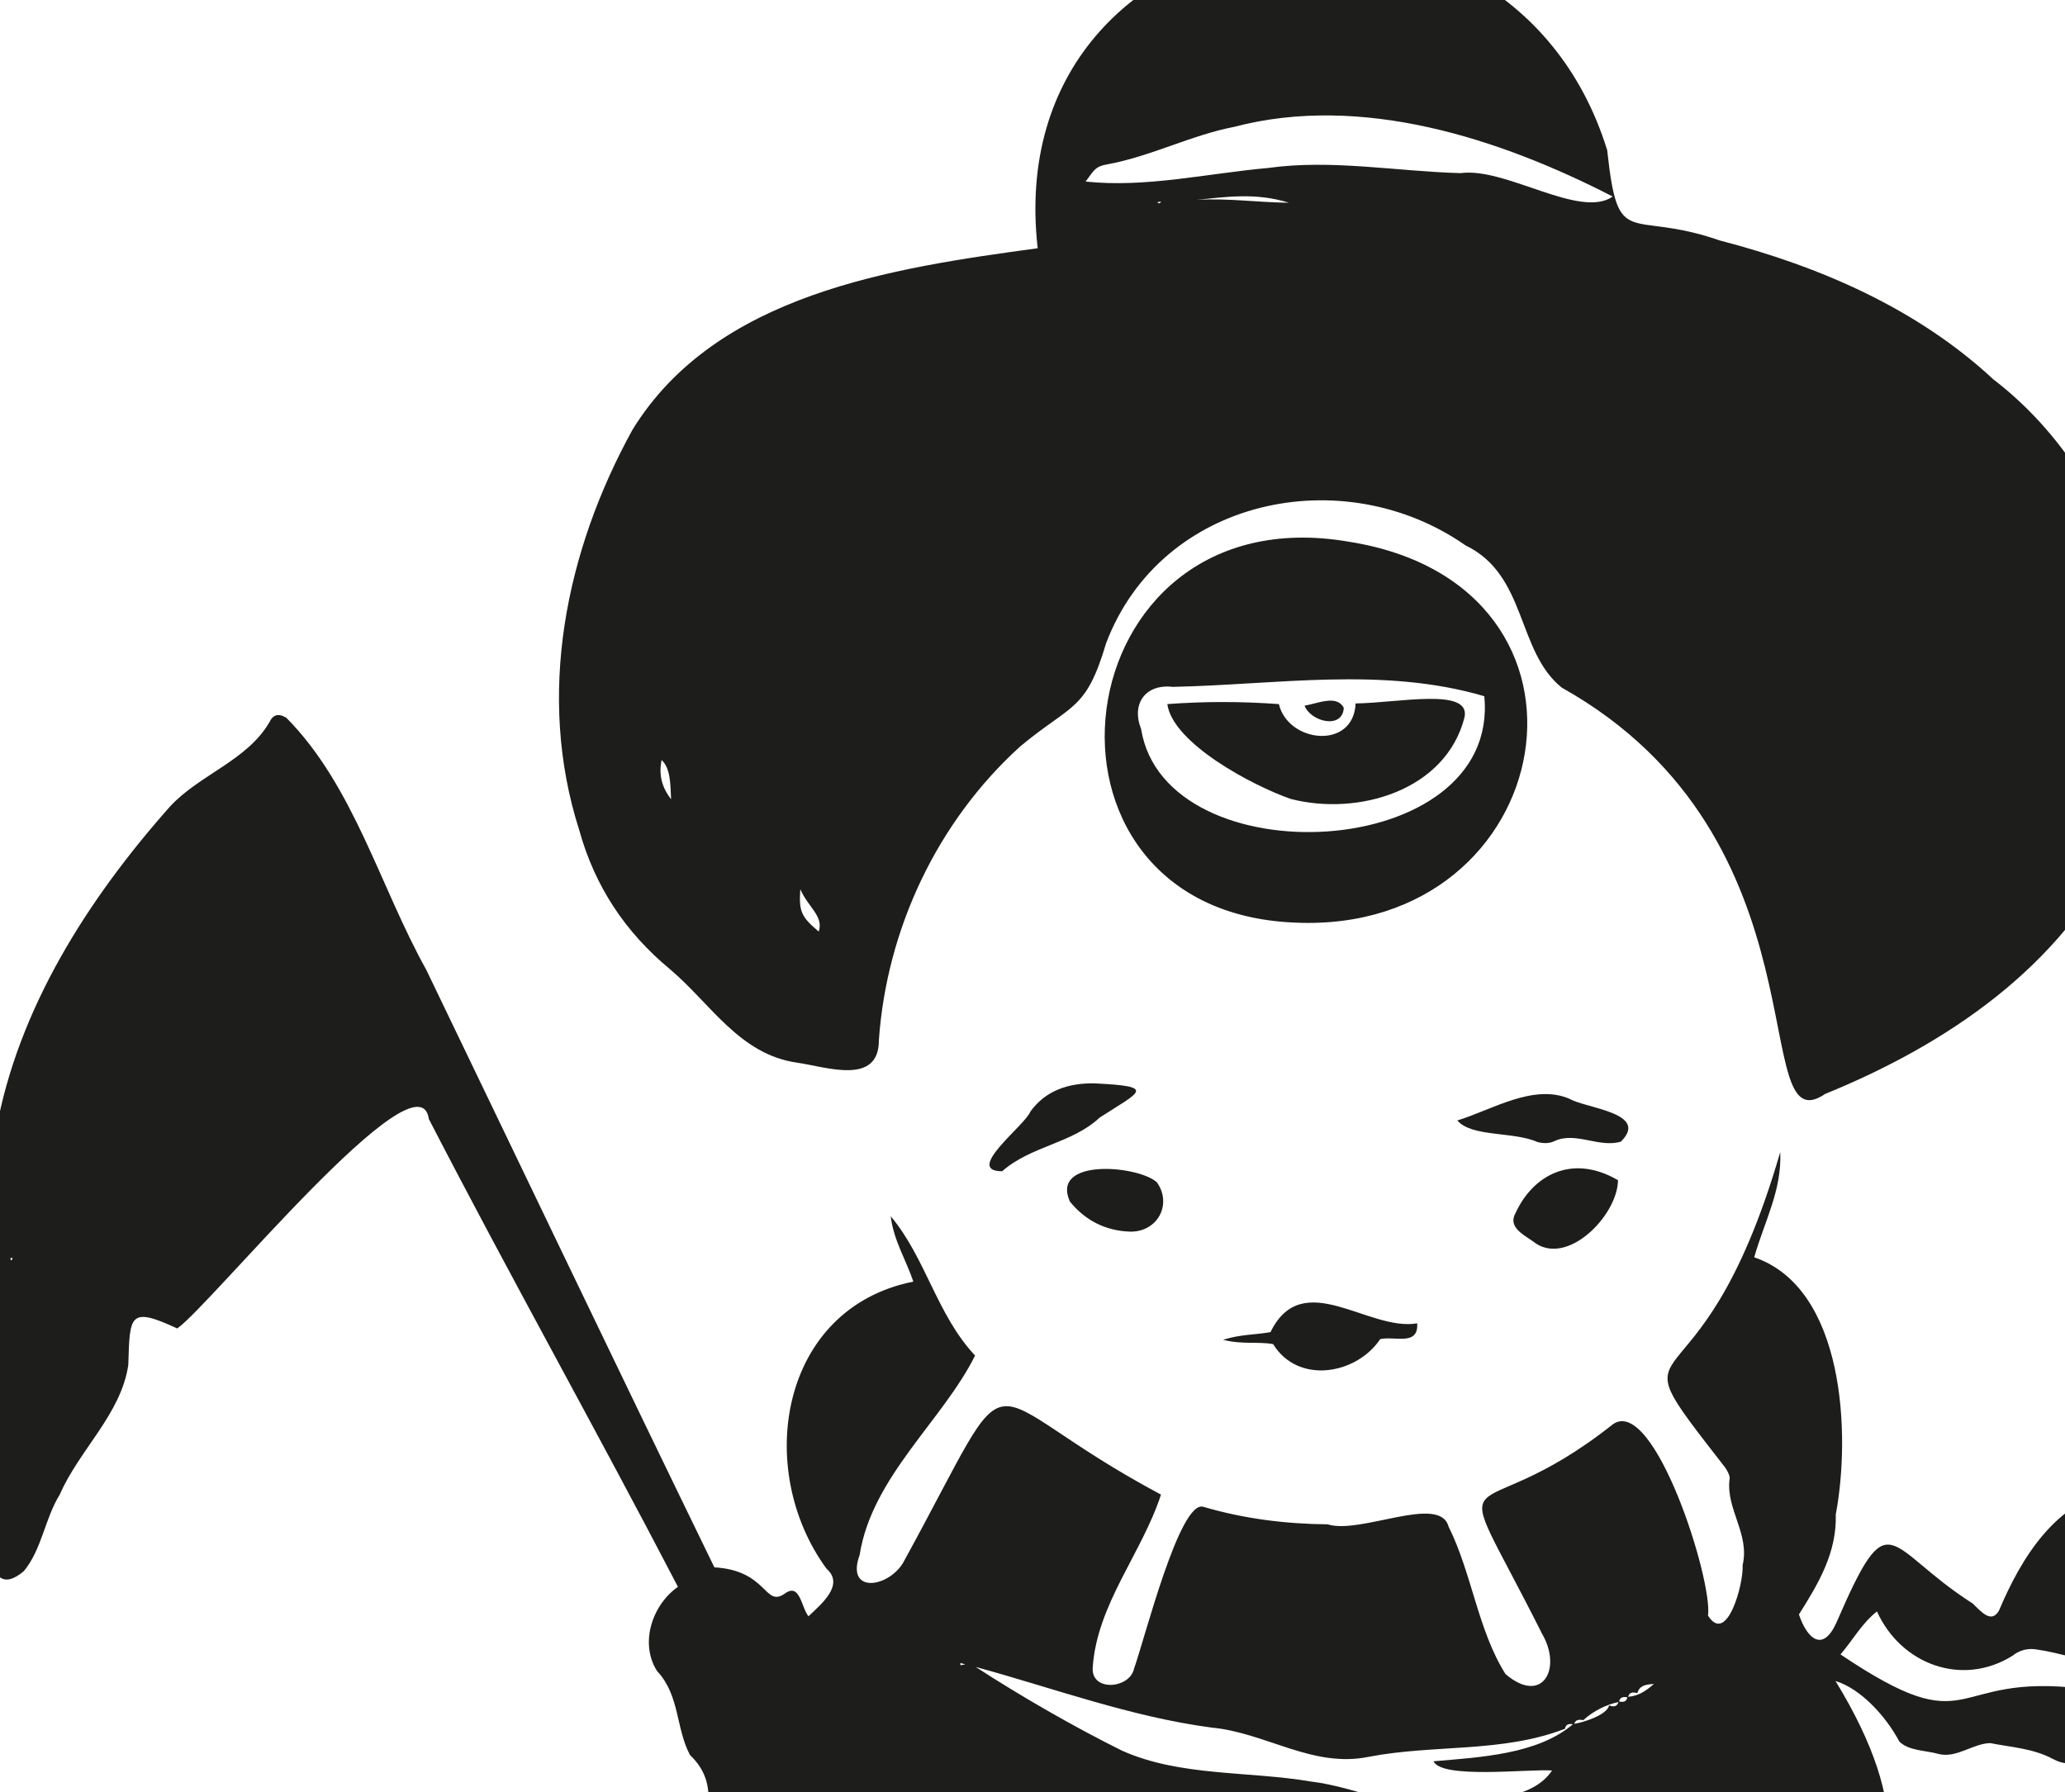 <?xml version="1.0" encoding="utf-8"?>
<!-- Generator: Adobe Illustrator 27.8.0, SVG Export Plug-In . SVG Version: 6.00 Build 0)  -->
<svg version="1.1" id="Calque_1" xmlns="http://www.w3.org/2000/svg" xmlns:xlink="http://www.w3.org/1999/xlink" x="0px" y="0px"
	 viewBox="430.75 316.27 156.93 136.23" enable-background="new 0 0 1024 768" xml:space="preserve" overflow="visible">
<path fill="#1D1D1B" d="M533.27,357.45c-21.97-3.8-25.81,28.07-4.12,28.95C549.31,387.33,554.23,360.77,533.27,357.45z
	 M517.47,371.69c-0.76-1.92,0.32-3.45,2.41-3.21c7.9-0.16,15.94-1.56,23.67,0.71C544.78,381.88,519.3,383.07,517.47,371.69z
	 M527.3,417.53c-1.18,0.21-2.27,0.16-3.6,0.58c1.46,0.38,2.65,0.12,3.8,0.33c1.91,3.1,6.35,2.3,8.14-0.38
	c1.12-0.25,2.92,0.55,2.81-1.2C534.73,417.5,529.75,412.53,527.3,417.53z M513.92,398.62c-1.92-0.03-3.69,0.51-4.87,2.15
	c-0.4,1.05-5.08,4.53-2.14,4.53c2.19-1.93,5.32-2.11,7.41-4.08C517.42,399.22,518.7,398.85,513.92,398.62z M516.61,409.89
	c2.11,0.05,3.25-2.08,2.05-3.76c-1.47-1.29-8.1-1.84-6.6,1.48C513.23,409.04,514.75,409.82,516.61,409.89z M533.77,369.74
	c-0.15,3.55-5.13,3.01-5.83,0.05c-2.95-0.21-5.59-0.21-8.48,0c0.42,2.97,6.41,6.17,9.38,7.21c5.12,1.32,11.8-0.63,13.21-6.22
	C542.51,368.51,537.02,369.7,533.77,369.74z M550.04,399.8c-2.75-1.19-5.89,0.83-8.54,1.64c1.09,1.28,4.31,0.83,6.09,1.64
	c0.46,0.11,0.9,0.13,1.33-0.09c1.61-0.71,3.34,0.55,5.01,0.06C556.13,400.86,551.27,400.52,550.04,399.8z M545.94,408.45
	c-0.63,1.06,0.53,1.64,1.31,2.18c2.51,2.04,6.43-1.94,6.46-4.65C550.2,403.93,547.23,405.63,545.94,408.45z M532.87,370.08
	c-0.51-1.03-1.99-0.33-2.98-0.17C530.36,371.14,532.78,371.73,532.87,370.08z M481.65,389.93c3.12,2.63,5.3,6.51,9.7,7.12
	c2.17,0.31,6.2,1.77,6.19-1.71c0.59-8.44,4.43-16.61,10.74-22.33c3.94-3.28,4.99-2.65,6.53-7.85c4.19-11.05,18.02-13.93,27.32-7.43
	c4.68,2.26,3.86,8.04,7.31,10.81c20.54,11.51,13.99,34.99,20.02,30.88c9.12-3.71,17.98-9.64,22.28-18.8
	c5.25-11.92,0.8-27.62-9.5-35.51c-5.8-5.39-13.2-8.59-20.79-10.56c-6.97-2.42-7.72,0.9-8.56-6.86
	c-7.71-24.96-46.36-19.63-43.28,7.45c-11.07,1.5-24.44,3.48-30.79,13.79c-5.09,9.23-7.33,20.2-4.05,30.44
	C475.95,383.64,478.27,387.13,481.65,389.93z M518.83,331.73c-0.04-0.03-0.09-0.05-0.13-0.08c0.1-0.05,0.21-0.05,0.31-0.03
	C518.95,331.66,518.89,331.7,518.83,331.73z M521.69,331.46c2.24-0.22,4.48-0.57,7.01,0.22
	C526.3,331.66,524.11,331.32,521.69,331.46z M514.91,328.76c3.32-0.61,6.34-2.21,9.64-2.85c9.65-2.53,20.13,0.86,28.76,5.3
	c-2.5,1.74-8.12-2.25-11.56-1.78c-4.88-0.13-9.77-1.07-14.65-0.39c-4.57,0.41-9.31,1.52-13.85,1.03
	C513.96,329.11,514.02,328.92,514.91,328.76z M491.57,383.86c0.59,1.38,1.79,2.04,1.4,3.22
	C491.65,385.97,491.45,385.56,491.57,383.86z M481.03,374.04c0.71,0.66,0.66,1.96,0.72,2.98
	C481.04,376.11,480.8,375.16,481.03,374.04z M591.5,429.53c-4.54,0.89-7.15,5.17-8.83,9.15c-0.6,1.09-1.45-0.01-2-0.52
	c-6.71-4.28-6.24-8.06-10.37,1.47c-1.03,2.27-2.22,1.21-2.84-0.64c1.49-2.36,2.88-4.69,2.8-7.6c1.14-6.06,0.69-17.2-6.2-19.55
	c0.81-2.81,2.11-5.1,1.98-8c-6.25,21.56-13.35,12.19-4.18,23.99c0.18,0.27,0.41,0.69,0.32,0.94c-0.25,2.23,1.56,4.14,1,6.47
	c0.09,1.38-1.18,6.12-2.63,3.84c0.38-2.66-4.08-16.7-7.21-14.56c-11.17,8.86-12.88,1.05-5.41,15.92c1.57,2.67,0.03,5.47-2.77,3.08
	c-2.1-3.33-2.54-7.62-4.33-11.22c-0.67-2.47-6.7,0.63-9.18-0.16c-3.19-0.03-6.35-0.42-9.44-1.33c-1.81-0.59-4.51,10.2-5.28,12.3
	c-0.31,1.52-3.26,1.79-3.14-0.08c0.32-4.81,3.74-8.69,5.19-13.15c-14.9-7.94-10.33-11.7-19.62,5.22c-1.18,1.89-4.35,2.31-3.28-0.64
	c0.93-5.92,6.33-10.23,8.77-15.15c-2.92-3.12-3.74-7.41-6.41-10.59c0.23,1.87,1.17,3.32,1.72,4.97
	c-10.16,2.03-12.12,14.28-6.6,21.82c1.39,1.22-0.37,2.67-1.37,3.62c-0.55-0.68-0.64-2.56-1.78-1.74c-1.57,1.13-1.3-1.75-5.37-1.98
	c-7.36-15.12-14.6-30.28-21.9-45.43c-3.51-6.3-5.5-13.96-10.62-19.14c-0.55-0.35-1-0.29-1.28,0.3c-1.7,2.96-5.37,4.02-7.6,6.47
	c-6.2,7-11.54,15.33-13.2,24.66c-1.05,6.1-3.17,12.09-2.27,18.35c0.44,2.98,0.87,5.96,1.23,8.95c0.61,1.8-0.16,8.91,3.16,6.13
	c1.37-1.65,1.6-4,2.73-5.82c1.48-3.4,4.67-6.13,5.21-9.86c0.12-3.75,0.03-4.48,3.72-2.77c2.49-1.71,18.38-21.27,19.12-15.92
	c6.16,11.94,12.74,23.65,18.93,35.56c-1.99,1.4-2.92,4.33-1.58,6.41c1.73,1.84,1.41,4.35,2.5,6.38c2.41,2.28,1.18,5.11,0.23,7.85
	c-0.48,1.14-0.4,2.18,0.09,3.13v5.37h90.57c0,0,0.36-7.48,0.18-10.1c0.12-3.16-1.07-7.06-4.02-11.88c1.92,0.58,3.84,2.69,4.85,4.6
	c0.71,0.72,2.05,0.67,3,0.95c1.36,0.33,2.61-0.81,3.91-0.83c1.61,0.32,3.27,0.4,4.77,1.21c3.16,1.69,4.25-3.6,2.33-5.34
	c-10.52-1.31-8.12,4.35-18.48-2.61c0.96-1.13,1.62-2.36,2.77-3.27c1.82,4.03,6.48,5.76,10.3,3.37c0.5-0.41,1.19-0.62,1.93-0.46
	c2.89,0.37,9.05,3.07,9.55-1.43C593.41,437.95,593.67,429.35,591.5,429.53z M431.58,412.06c-0.08-0.14-0.03-0.16,0.1-0.19
	C431.69,411.97,431.71,412.05,431.58,412.06z M503.74,442.85c0-0.06-0.01-0.12-0.01-0.17c0.13,0.03,0.25,0.07,0.38,0.1
	C503.99,442.8,503.86,442.83,503.74,442.85z M548.7,450.85c-1.53,2.26-4.81,1.99-7.19,2.83c-3.82,0.47-7.41-1.54-11.13-1.99
	c-4.76-0.81-9.95-0.37-14.37-2.35c-3.76-1.87-7.72-4.16-11.11-6.36c5.94,1.62,11.76,3.79,17.93,4.61c4.11,0.38,7.68,3.1,11.94,2.22
	c5-0.96,10.11-0.28,14.91-2.13c0.07-0.38,0.33-0.38,0.61-0.35c-2.68,2.29-7,2.51-10.6,2.82
	C540.32,451.52,546.93,450.72,548.7,450.85z M553.03,445.9c-0.13,0.73-2.01,1.32-2.65,1.4c0.12-0.35,0.4-0.32,0.7-0.28
	c0.73-0.68,1.77-1.2,2.67-1.37C553.62,446.03,553.35,446.02,553.03,445.9z M553.79,445.61c0.08-0.36,0.34-0.37,0.63-0.32
	C554.35,445.65,554.09,445.66,553.79,445.61z M554.48,445.25c0.1-0.38,0.39-0.36,0.7-0.28c0.17-0.58,0.6-0.65,1.26-0.7
	C555.74,444.89,555.21,445.18,554.48,445.25z"/>
<g>
</g>
<g>
</g>
<g>
</g>
<g>
</g>
<g>
</g>
<g>
</g>
<g>
</g>
<g>
</g>
<g>
</g>
<g>
</g>
<g>
</g>
<g>
</g>
<g>
</g>
<g>
</g>
<g>
</g>
</svg>
